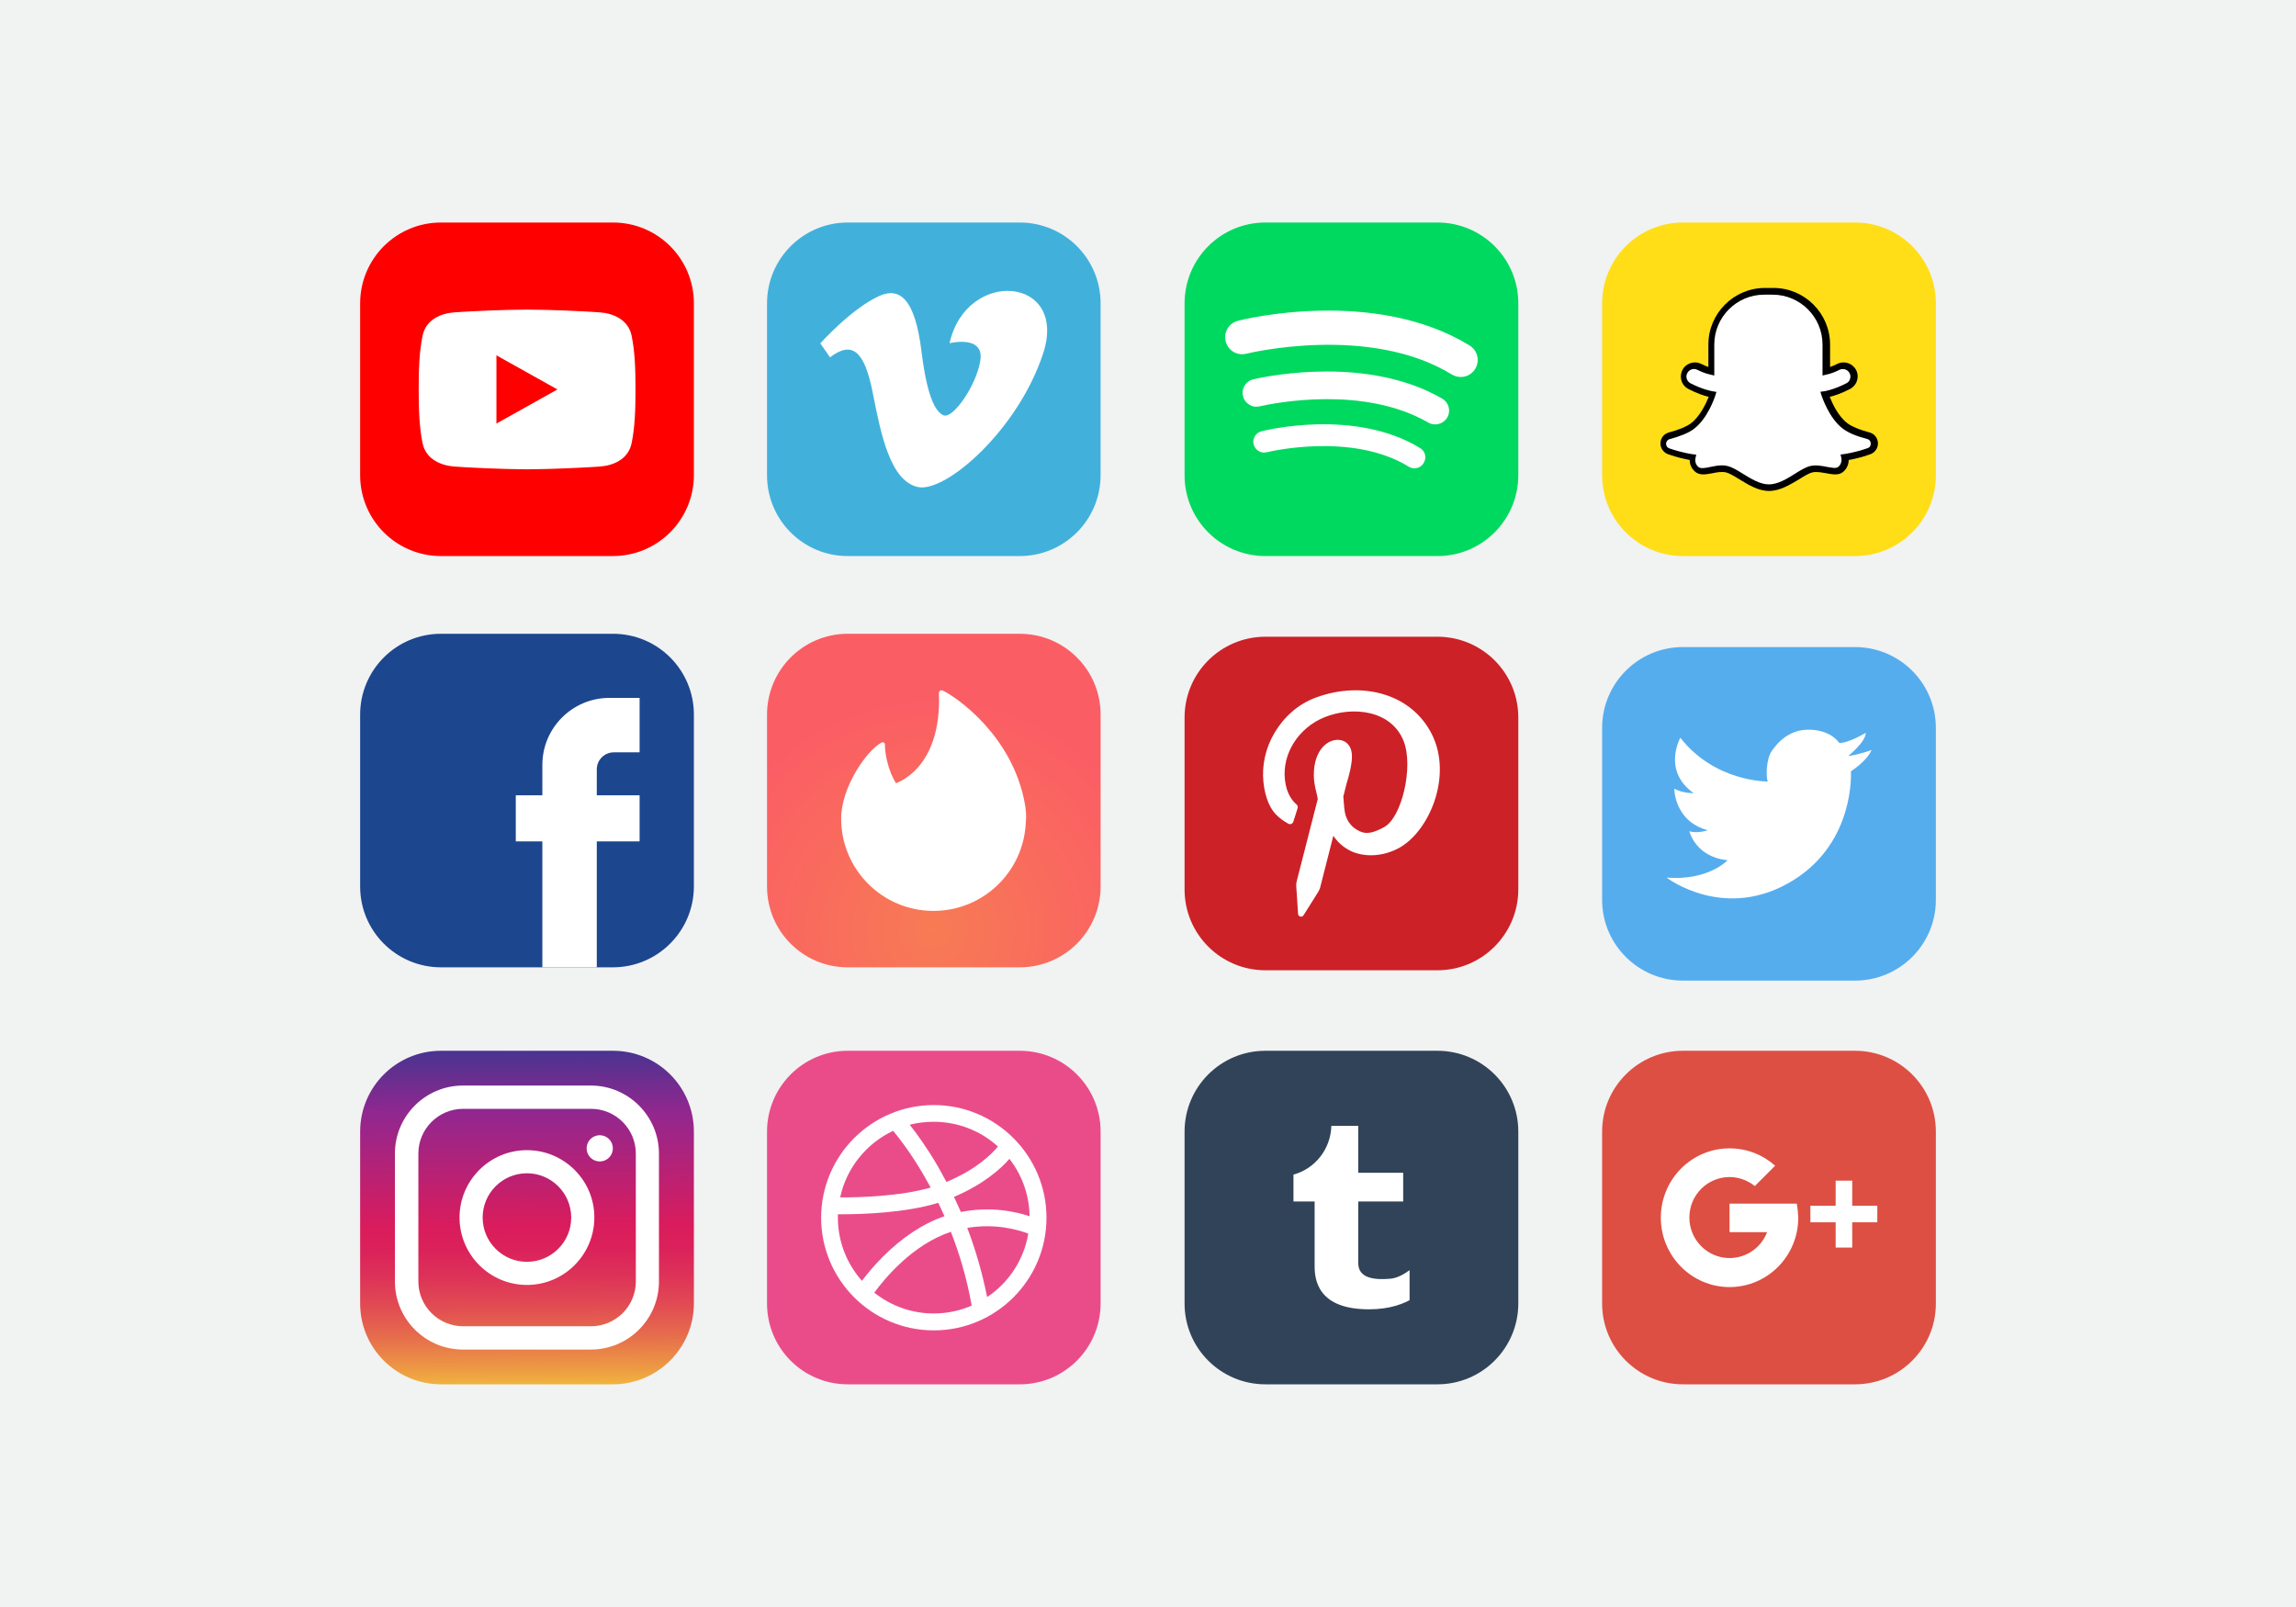<?xml version="1.0" encoding="utf-8"?>
<!-- Generator: Adobe Illustrator 21.0.0, SVG Export Plug-In . SVG Version: 6.00 Build 0)  -->
<svg version="1.1" xmlns="http://www.w3.org/2000/svg" xmlns:xlink="http://www.w3.org/1999/xlink" x="0px" y="0px"
	 viewBox="0 0 1400 980" style="enable-background:new 0 0 1400 980;" xml:space="preserve">
<style type="text/css">
	.st0{fill:#F1F2F2;}
	.st1{fill:#EA4C8A;}
	.st2{fill:#FFFFFF;}
	.st3{fill:#41B1DB;}
	.st4{fill:#314358;}
	.st5{fill:#1C468E;}
	.st6{fill:#00D95F;}
	.st7{fill:url(#SVGID_1_);}
	.st8{fill:#FFDE17;}
	.st9{fill:url(#SVGID_2_);}
	.st10{fill:#FF0000;}
	.st11{fill:#DD4F43;}
	.st12{fill:#55ADEE;}
	.st13{fill:#CC2127;}
</style>
<g id="Background">
	<rect class="st0" width="1400" height="980"/>
</g>
<g id="Object">
	<g>
		<g>
			<path class="st1" d="M621.8,844.2H516.9c-27.2,0-49.2-22-49.2-49.3V690.1c0-27.2,22-49.3,49.2-49.3h104.9
				c27.2,0,49.3,22,49.3,49.3V795C671,822.2,649,844.2,621.8,844.2z"/>
			<g>
				<circle class="st1" cx="569.4" cy="742.5" r="62.6"/>
				<path class="st2" d="M569.4,673.9c-37.9,0-68.7,30.8-68.7,68.7s30.8,68.7,68.7,68.7c37.9,0,68.7-30.8,68.7-68.7
					S607.2,673.9,569.4,673.9z M581.7,729.9c18.3-7.8,28.7-17.3,33.8-23.2c7.6,9.7,12.1,21.9,12.3,35c-8.4-2.8-23.5-6.2-41.9-2.6
					C584.5,735.9,583.1,732.9,581.7,729.9z M608.5,699.2c-3.9,4.7-13.2,14-31.4,21.6c-1.8-3.4-3.5-6.4-5.1-9.3
					c-6.8-11.7-13.1-20.3-17.3-25.6c4.7-1.2,9.6-1.8,14.6-1.8C584.4,684.1,598.2,689.8,608.5,699.2z M544.6,689.6
					c3.6,4.3,10.9,13.7,18.8,27.3c1.3,2.3,2.7,4.7,4.1,7.3c-18.7,5.4-44,6.1-55.2,6C516.1,712.3,528.3,697.3,544.6,689.6z
					 M510.9,742.5c0-0.7,0-1.3,0-2c0.6,0,1.3,0,2.1,0c12.5,0,39.2-0.8,59.1-7c1.3,2.6,2.5,5.4,3.8,8.2c-13,4.4-25.9,13-37.8,24.9
					c-5.5,5.6-9.8,10.8-12.5,14.5C516.5,770.9,510.9,757.4,510.9,742.5z M533.1,788.3c6.2-8.5,23.4-29.4,46.7-37.1
					c5.1,13,9.7,28.1,12.7,45c-7.1,3.1-14.9,4.8-23.2,4.8C555.7,801,543,796.2,533.1,788.3z M601.9,791
					c-3.1-15.6-7.4-29.8-12.1-42.2c17.3-2.9,31.2,1.2,37.2,3.5C624.3,768.4,615,782.3,601.9,791z"/>
			</g>
		</g>
		<g>
			<path class="st3" d="M621.8,339.1H516.9c-27.2,0-49.2-22-49.2-49.3V185c0-27.2,22-49.3,49.2-49.3h104.9c27.2,0,49.3,22,49.3,49.3
				v104.9C671,317.1,649,339.1,621.8,339.1z"/>
			<path class="st2" d="M500.2,209.4l5.9,8.5c13.3-10.1,21-4.4,26.1,21.8c5,25.5,10.7,53.6,27.5,57.3c16.8,3.7,61.1-34.7,76.4-81.6
				c15.3-46.9-46.8-52.1-57.1-6.1c0,0,21.1-5.2,18.8,10.3c-2.3,15.5-16.7,35.8-22.3,33.7s-10.4-13-13.6-38.9
				c-3.9-31.8-13-39.6-25.8-33.9C519,188.3,500.2,209.4,500.2,209.4z"/>
		</g>
		<g>
			<path class="st4" d="M876.5,844.2H771.6c-27.2,0-49.3-22-49.3-49.3V690.1c0-27.2,22-49.3,49.3-49.3h104.9
				c27.2,0,49.3,22,49.3,49.3V795C925.7,822.2,903.7,844.2,876.5,844.2z"/>
			<path class="st2" d="M847.8,779.8c-9.3,0.8-19.6,0-19.6-9.5c0-2.8,0-6.1,0-7.9v-1.3v-28.4h27.4v-17.5h-27.4v-28.6h-16.4
				c-0.4,14.3-10.1,26.2-23.1,29.7v16.4h11.5h1.4v29.7c0,0,0,2.2,0,8.4s-0.6,25.6,28.3,27.5c13.9,0.9,23.4-2.1,29.6-5.4v-18.3
				C856.2,777,852.1,779.4,847.8,779.8z"/>
		</g>
		<g>
			<path class="st5" d="M373.7,589.9H268.9c-27.2,0-49.3-22-49.3-49.3V435.8c0-27.2,22-49.3,49.3-49.3h104.9
				c27.2,0,49.3,22,49.3,49.3v104.9C423,567.9,400.9,589.9,373.7,589.9z"/>
			<path class="st2" d="M390,485h-26.1v-15.8c0-5.7,4.6-10.4,10.4-10.4H390v-33.2h-18.4c-22.6,0-40.9,18.3-40.9,40.9V485h-16.2v28.1
				h16.2v76.8h33.2v-76.8H390V485z"/>
		</g>
		<g>
			<path class="st6" d="M876.5,339.1H771.6c-27.2,0-49.3-22-49.3-49.3V185c0-27.2,22-49.3,49.3-49.3h104.9c27.2,0,49.3,22,49.3,49.3
				v104.9C925.7,317.1,903.7,339.1,876.5,339.1z"/>
			<g>
				<g>
					<path class="st2" d="M896.1,210.7c-57.9-35.6-137.9-16-141.2-15.1c-5.6,1.4-8.9,7-7.5,12.6c1.4,5.6,7,8.9,12.6,7.5
						c0.7-0.2,74.9-18.3,125.3,12.7c1.7,1,3.6,1.5,5.4,1.5c3.5,0,6.9-1.8,8.8-4.9C902.5,220.1,901,213.7,896.1,210.7z"/>
					<path class="st2" d="M879.4,243.1c-44.5-25.8-103.7-14.4-115.1-11.8c-4.6,1-7.5,5.6-6.4,10.1c1,4.6,5.6,7.5,10.1,6.4
						c10.3-2.3,63.8-12.7,102.9,9.9c1.3,0.8,2.8,1.1,4.2,1.1c2.9,0,5.8-1.5,7.4-4.2C884.8,250.6,883.4,245.4,879.4,243.1z"/>
					<path class="st2" d="M866,273.3c-39.7-24.4-94.5-10.9-96.8-10.3c-3.5,0.9-5.7,4.5-4.8,8c0.9,3.5,4.5,5.7,8,4.8
						c0.5-0.1,51.7-12.7,86.6,8.8c1.1,0.7,2.3,1,3.4,1c2.2,0,4.4-1.1,5.6-3.1C870.1,279.2,869.1,275.2,866,273.3z"/>
				</g>
			</g>
		</g>
		<g>
			<radialGradient id="SVGID_1_" cx="569.144" cy="567.158" r="141.492" gradientUnits="userSpaceOnUse">
				<stop  offset="0" style="stop-color:#F77B54"/>
				<stop  offset="1" style="stop-color:#FB5D65"/>
			</radialGradient>
			<path class="st7" d="M621.8,589.9H516.9c-27.2,0-49.2-22-49.2-49.3V435.8c0-27.2,22-49.3,49.2-49.3h104.9
				c27.2,0,49.3,22,49.3,49.3v104.9C671,567.9,649,589.9,621.8,589.9z"/>
			<path class="st2" d="M624.6,488.5c0-0.1,0-0.2-0.1-0.3c0-0.2-0.1-0.5-0.1-0.7c-8.3-39.3-40.6-62.1-49.6-66.4
				c-1.1-0.5-2.3,0.3-2.3,1.5c1.9,46.5-26.2,55-26.2,55c-4.6-7.3-6.8-17.9-6.7-23.6c0-1-1.1-1.7-2-1.2c-9.1,4.8-24.7,27.2-24.7,46.4
				c0,31.1,25.2,56.3,56.3,56.3c30.4,0,55.1-24,56.3-54.1C625.9,498,625.7,493.8,624.6,488.5z"/>
		</g>
		<g>
			<path class="st8" d="M1131.1,339.1h-104.9c-27.2,0-49.3-22-49.3-49.3V185c0-27.2,22-49.3,49.3-49.3h104.9
				c27.2,0,49.3,22,49.3,49.3v104.9C1180.4,317.1,1158.3,339.1,1131.1,339.1z"/>
			<g>
				<path class="st2" d="M1139.2,265.7c-5.1-1.3-10.5-3.3-14-5.8c-8.1-6.1-12.4-19.3-12.4-19.3s6-0.9,14.2-5.1
					c3.7-1.9,4.7-6.7,2.1-9.9v0c-1.9-2.4-5.3-3.2-8.1-1.8c-2.1,1.1-4.7,2.2-7.4,2.8v-16.4c0-17.9-14.5-32.5-32.5-32.5h-2.6h-2.6
					c-17.9,0-32.5,14.5-32.5,32.5v16.4c-2.7-0.6-5.3-1.7-7.4-2.8c-2.8-1.4-6.2-0.6-8.1,1.8v0c-2.5,3.2-1.5,8,2.1,9.9
					c8.2,4.3,14.2,5.1,14.2,5.1s-4.2,13.2-12.4,19.3c-3.4,2.6-8.8,4.5-14,5.8c-4.7,1.2-5,7.8-0.4,9.4c7.9,2.8,14.7,3.7,14.7,3.7
					s-1,4.6,2.7,7.5c3.7,2.9,11.4-1.7,17.8-0.2c6.4,1.5,15.9,11.2,25.7,11.2s19.3-9.7,25.7-11.2c6.4-1.5,14.1,3.1,17.8,0.2
					c3.7-2.9,2.7-7.5,2.7-7.5s6.8-0.9,14.7-3.7C1144.2,273.5,1143.9,266.9,1139.2,265.7z"/>
				<g>
					<path d="M1078.7,299.4c-6.6,0-12.7-3.8-18.1-7.1c-3.1-1.9-6-3.7-8.1-4.2c-2.6-0.6-5.6-0.1-8.4,0.5c-3.8,0.7-7.4,1.4-10.2-0.7
						c-2.9-2.3-3.6-5.3-3.6-7.4c-2.6-0.5-7.6-1.5-13.2-3.5c-2.9-1.1-4.8-3.8-4.6-6.9c0.1-3.1,2.2-5.6,5.2-6.4
						c6-1.6,10.6-3.5,13.3-5.5c5.6-4.2,9.4-12.4,10.9-16.2c-2.6-0.6-7-2-12.4-4.8c-2.3-1.2-3.9-3.3-4.4-5.8
						c-0.5-2.5,0.1-5.1,1.6-7.1c2.5-3.2,7-4.2,10.6-2.4c1.5,0.8,3,1.4,4.4,1.9v-13.7c0-19,15.5-34.5,34.5-34.5h5.2
						c19,0,34.5,15.5,34.5,34.5v13.7c1.4-0.5,2.9-1.1,4.4-1.9c3.6-1.8,8.1-0.8,10.6,2.4c1.6,2,2.2,4.6,1.6,7.1
						c-0.5,2.5-2.2,4.6-4.4,5.8c-5.4,2.8-9.8,4.2-12.4,4.8c1.5,3.9,5.2,12,10.9,16.2c2.7,2,7.3,3.9,13.3,5.5l0,0
						c3,0.8,5,3.3,5.2,6.4c0.1,3.1-1.7,5.8-4.6,6.9c-5.6,2-10.6,3.1-13.2,3.5c-0.1,2-0.7,5.1-3.6,7.4c-2.7,2.1-6.3,1.4-10.2,0.7
						c-2.9-0.5-5.8-1.1-8.4-0.5c-2.2,0.5-5.1,2.3-8.1,4.2C1091.4,295.6,1085.3,299.4,1078.7,299.4z M1050,283.8
						c1.1,0,2.3,0.1,3.4,0.4c2.8,0.7,6,2.6,9.3,4.7c4.9,3,10.5,6.5,15.9,6.5c5.4,0,11-3.4,15.9-6.5c3.3-2.1,6.5-4,9.3-4.7
						c3.4-0.8,7-0.1,10.1,0.5c2.9,0.5,5.6,1.1,6.9,0.1c2.7-2.1,2-5.4,2-5.4l-0.5-2.2l2.2-0.3c0.1,0,6.7-0.9,14.3-3.6
						c1.5-0.5,2-1.8,1.9-2.9c0-1-0.6-2.3-2.2-2.7l0,0c-6.6-1.7-11.5-3.8-14.7-6.2c-8.6-6.4-12.9-19.8-13.1-20.3l-0.7-2.3l2.4-0.3
						c0.1,0,5.8-0.9,13.5-4.9c1.2-0.6,2.1-1.7,2.3-3.1c0.3-1.3,0-2.7-0.9-3.8c-1.3-1.7-3.7-2.2-5.6-1.3c-2.8,1.4-5.4,2.4-7.9,2.9
						l-2.5,0.6v-18.9c0-16.8-13.7-30.4-30.4-30.4h-5.2c-16.8,0-30.4,13.7-30.4,30.4V229l-2.5-0.6c-2.4-0.5-5.1-1.5-7.9-2.9
						c-1.9-1-4.2-0.4-5.6,1.3c-0.8,1.1-1.2,2.4-0.9,3.8c0.3,1.3,1.1,2.4,2.3,3.1c7.8,4,13.5,4.9,13.5,4.9l2.4,0.4l-0.7,2.3
						c-0.2,0.6-4.5,13.9-13.1,20.3c-3.1,2.4-8.1,4.4-14.7,6.2c-1.5,0.4-2.1,1.6-2.2,2.7c0,1,0.4,2.3,1.9,2.9
						c7.6,2.7,14.2,3.6,14.3,3.6l2.2,0.3l-0.5,2.2c0,0.1-0.7,3.4,2,5.4c1.3,1,4,0.5,6.9-0.1C1045.4,284.2,1047.7,283.8,1050,283.8z"
						/>
				</g>
			</g>
		</g>
		<g>
			<linearGradient id="SVGID_2_" gradientUnits="userSpaceOnUse" x1="320.558" y1="625.049" x2="322.109" y2="865.438">
				<stop  offset="0" style="stop-color:#2B3990"/>
				<stop  offset="0.224" style="stop-color:#92278F"/>
				<stop  offset="0.511" style="stop-color:#DA1C5C"/>
				<stop  offset="0.566" style="stop-color:#DB215B"/>
				<stop  offset="0.634" style="stop-color:#DD3158"/>
				<stop  offset="0.709" style="stop-color:#E14A53"/>
				<stop  offset="0.79" style="stop-color:#E66D4C"/>
				<stop  offset="0.874" style="stop-color:#ED9B43"/>
				<stop  offset="0.96" style="stop-color:#F5D138"/>
				<stop  offset="1" style="stop-color:#F9ED32"/>
			</linearGradient>
			<path class="st9" d="M373.7,844.2H268.9c-27.2,0-49.3-22-49.3-49.3V690.1c0-27.2,22-49.3,49.3-49.3h104.9
				c27.2,0,49.3,22,49.3,49.3V795C423,822.2,400.9,844.2,373.7,844.2z"/>
			<g>
				<path class="st2" d="M360.3,662h-78c-22.9,0-41.5,18.6-41.5,41.5v78c0,22.9,18.6,41.5,41.5,41.5h78c22.9,0,41.5-18.6,41.5-41.5
					v-78C401.8,680.7,383.2,662,360.3,662z M387.7,781.5c0,15.1-12.3,27.3-27.3,27.3h-78c-15.1,0-27.3-12.3-27.3-27.3v-78
					c0-15.1,12.3-27.3,27.3-27.3h78c15.1,0,27.3,12.3,27.3,27.3V781.5z"/>
				<path class="st2" d="M321.3,701.4c-22.7,0-41.1,18.5-41.1,41.1c0,22.7,18.5,41.1,41.1,41.1c22.7,0,41.1-18.5,41.1-41.1
					C362.5,719.9,344,701.4,321.3,701.4z M321.3,769.5c-14.9,0-27-12.1-27-27c0-14.9,12.1-27,27-27c14.9,0,27,12.1,27,27
					C348.3,757.4,336.2,769.5,321.3,769.5z"/>
				<circle class="st2" cx="365.7" cy="700.3" r="8"/>
			</g>
		</g>
		<g>
			<path class="st10" d="M373.7,339.1H268.9c-27.2,0-49.3-22-49.3-49.3V185c0-27.2,22-49.3,49.3-49.3h104.9
				c27.2,0,49.3,22,49.3,49.3v104.9C423,317.1,400.9,339.1,373.7,339.1z"/>
			<g>
				<path class="st2" d="M385.1,204.6c-2.1-9.9-11.5-13.5-19.2-14.1c-7.4-0.6-30.9-1.7-44.5-1.7s-37.1,1.1-44.5,1.7
					c-7.8,0.6-17.1,4.2-19.2,14.1c-2,9.7-2.4,19.9-2.4,32.9c0,13,0.4,23.1,2.4,32.9c2.1,9.9,11.5,13.5,19.2,14.1
					c7.4,0.6,30.9,1.7,44.5,1.7s37.1-1.1,44.5-1.7c7.8-0.6,17.1-4.2,19.2-14.1c2-9.7,2.4-19.9,2.4-32.9
					C387.5,224.5,387.1,214.3,385.1,204.6z"/>
				<polygon class="st10" points="302.7,258.3 339.9,237.5 302.7,216.7 				"/>
			</g>
		</g>
		<g>
			<path class="st11" d="M1131.1,844.2h-104.9c-27.2,0-49.3-22-49.3-49.3V690.1c0-27.2,22-49.3,49.3-49.3h104.9
				c27.2,0,49.3,22,49.3,49.3V795C1180.4,822.2,1158.3,844.2,1131.1,844.2z"/>
			<g>
				<path class="st2" d="M1095.6,734h-1.9h-16.1h-23v17.4h22.9c-3.5,9.3-12.5,15.8-22.9,15.8c-13.5,0-24.5-11.1-24.5-24.7
					c0-13.7,11-24.7,24.5-24.7c5.8,0,11.2,2.1,15.4,5.5l12.4-12.4c-7.4-6.6-17.1-10.6-27.8-10.6c-23.1,0-41.9,18.9-41.9,42.3
					c0,23.3,18.8,42.3,41.9,42.3s41.9-18.9,41.9-42.3C1096.4,739.6,1096.1,736.8,1095.6,734z"/>
				<polygon class="st2" points="1144.7,735.3 1129.4,735.3 1129.4,720 1119.3,720 1119.3,735.3 1103.9,735.3 1103.9,745.4 
					1119.3,745.4 1119.3,760.8 1129.4,760.8 1129.4,745.4 1144.7,745.4 				"/>
			</g>
		</g>
		<g>
			<path class="st12" d="M1131.1,598h-104.9c-27.2,0-49.3-22-49.3-49.3V443.9c0-27.2,22-49.3,49.3-49.3h104.9
				c27.2,0,49.3,22,49.3,49.3v104.9C1180.4,576,1158.3,598,1131.1,598z"/>
			<path class="st2" d="M1137.6,446.9c0,0-10.1,6.2-16.1,6.2c0,0-4.5-7.6-17.6-8.1s-20.3,8.2-23.7,13.2s-3.4,16.3-2.3,18.4
				c0,0-32.2,0.4-53.3-26.7c0,0-11.3,20,8.1,33.8c0,0-6.3,0.2-11.8-2.7c0,0-0.1,19.8,20.4,25.3c0,0-6.2,2.2-11.2,0.6
				c0,0,3.6,15.7,23.3,17.7c0,0-11.6,12.6-37.2,10.6c0,0,36,27.7,77.9,1.2c37.3-23.6,34.5-66,34.5-66s9.8-6.3,12.6-13
				c0,0-7.3,2.7-14.3,3.7C1127,461,1137.9,452.2,1137.6,446.9z"/>
		</g>
		<g>
			<path class="st13" d="M876.5,591.7H771.6c-27.2,0-49.3-22-49.3-49.3V437.6c0-27.2,22-49.3,49.3-49.3h104.9
				c27.2,0,49.3,22,49.3,49.3v104.9C925.7,569.6,903.7,591.7,876.5,591.7z"/>
			<path class="st2" d="M873.2,448c-12.4-25-42.5-32.9-70.6-22.7c-11,4-19.6,11.8-25.4,21.5c-5.5,9.2-7.9,19.9-6.8,30.3
				c1.1,9.7,4.1,16.8,9.2,21.1c2.2,1.9,4.3,3.2,5.9,4.1c1.2,0.7,2.7,0.1,3.1-1.2c0.8-2.4,2-6.1,2.6-8.2c0.3-0.9,0-1.8-0.7-2.4
				c-2-1.7-6-5.9-7-14.9c-1.8-16,8.2-31.7,24.1-38.2c17.3-7,40.9-4.3,48.3,14.6c6.1,15.6-1.1,46.5-11.9,52.4c-5,2.7-9.8,4.6-14,2.9
				c-3.9-1.5-7.6-4.5-9.3-9.5c-1.2-3.6-1.1-6.8-1.6-12.1l2.1-8.3c0.3-0.8,1.3-4.2,2.1-7.8c1.6-7.5,1.4-11.9-0.7-14.9
				c-1.4-2.1-3.7-3.3-6.2-3.5c-6.7-0.5-15.3,6-15.3,21.5c0,6.1,2.1,11.7,2.4,14.6l-12.8,50c-0.3,1-0.4,2-0.3,3.1l1.1,16.9
				c0.1,1.8,2.4,2.3,3.3,0.9l9-14.3c0.5-0.9,1-1.8,1.2-2.8l8-31.4c3.7,5.5,8.4,8.4,12.1,9.9c7.9,3.1,18.3,2.7,27.8-2.4
				C871.4,507.2,885.8,473.5,873.2,448z"/>
		</g>
	</g>
</g>
<g id="text">
</g>
</svg>
